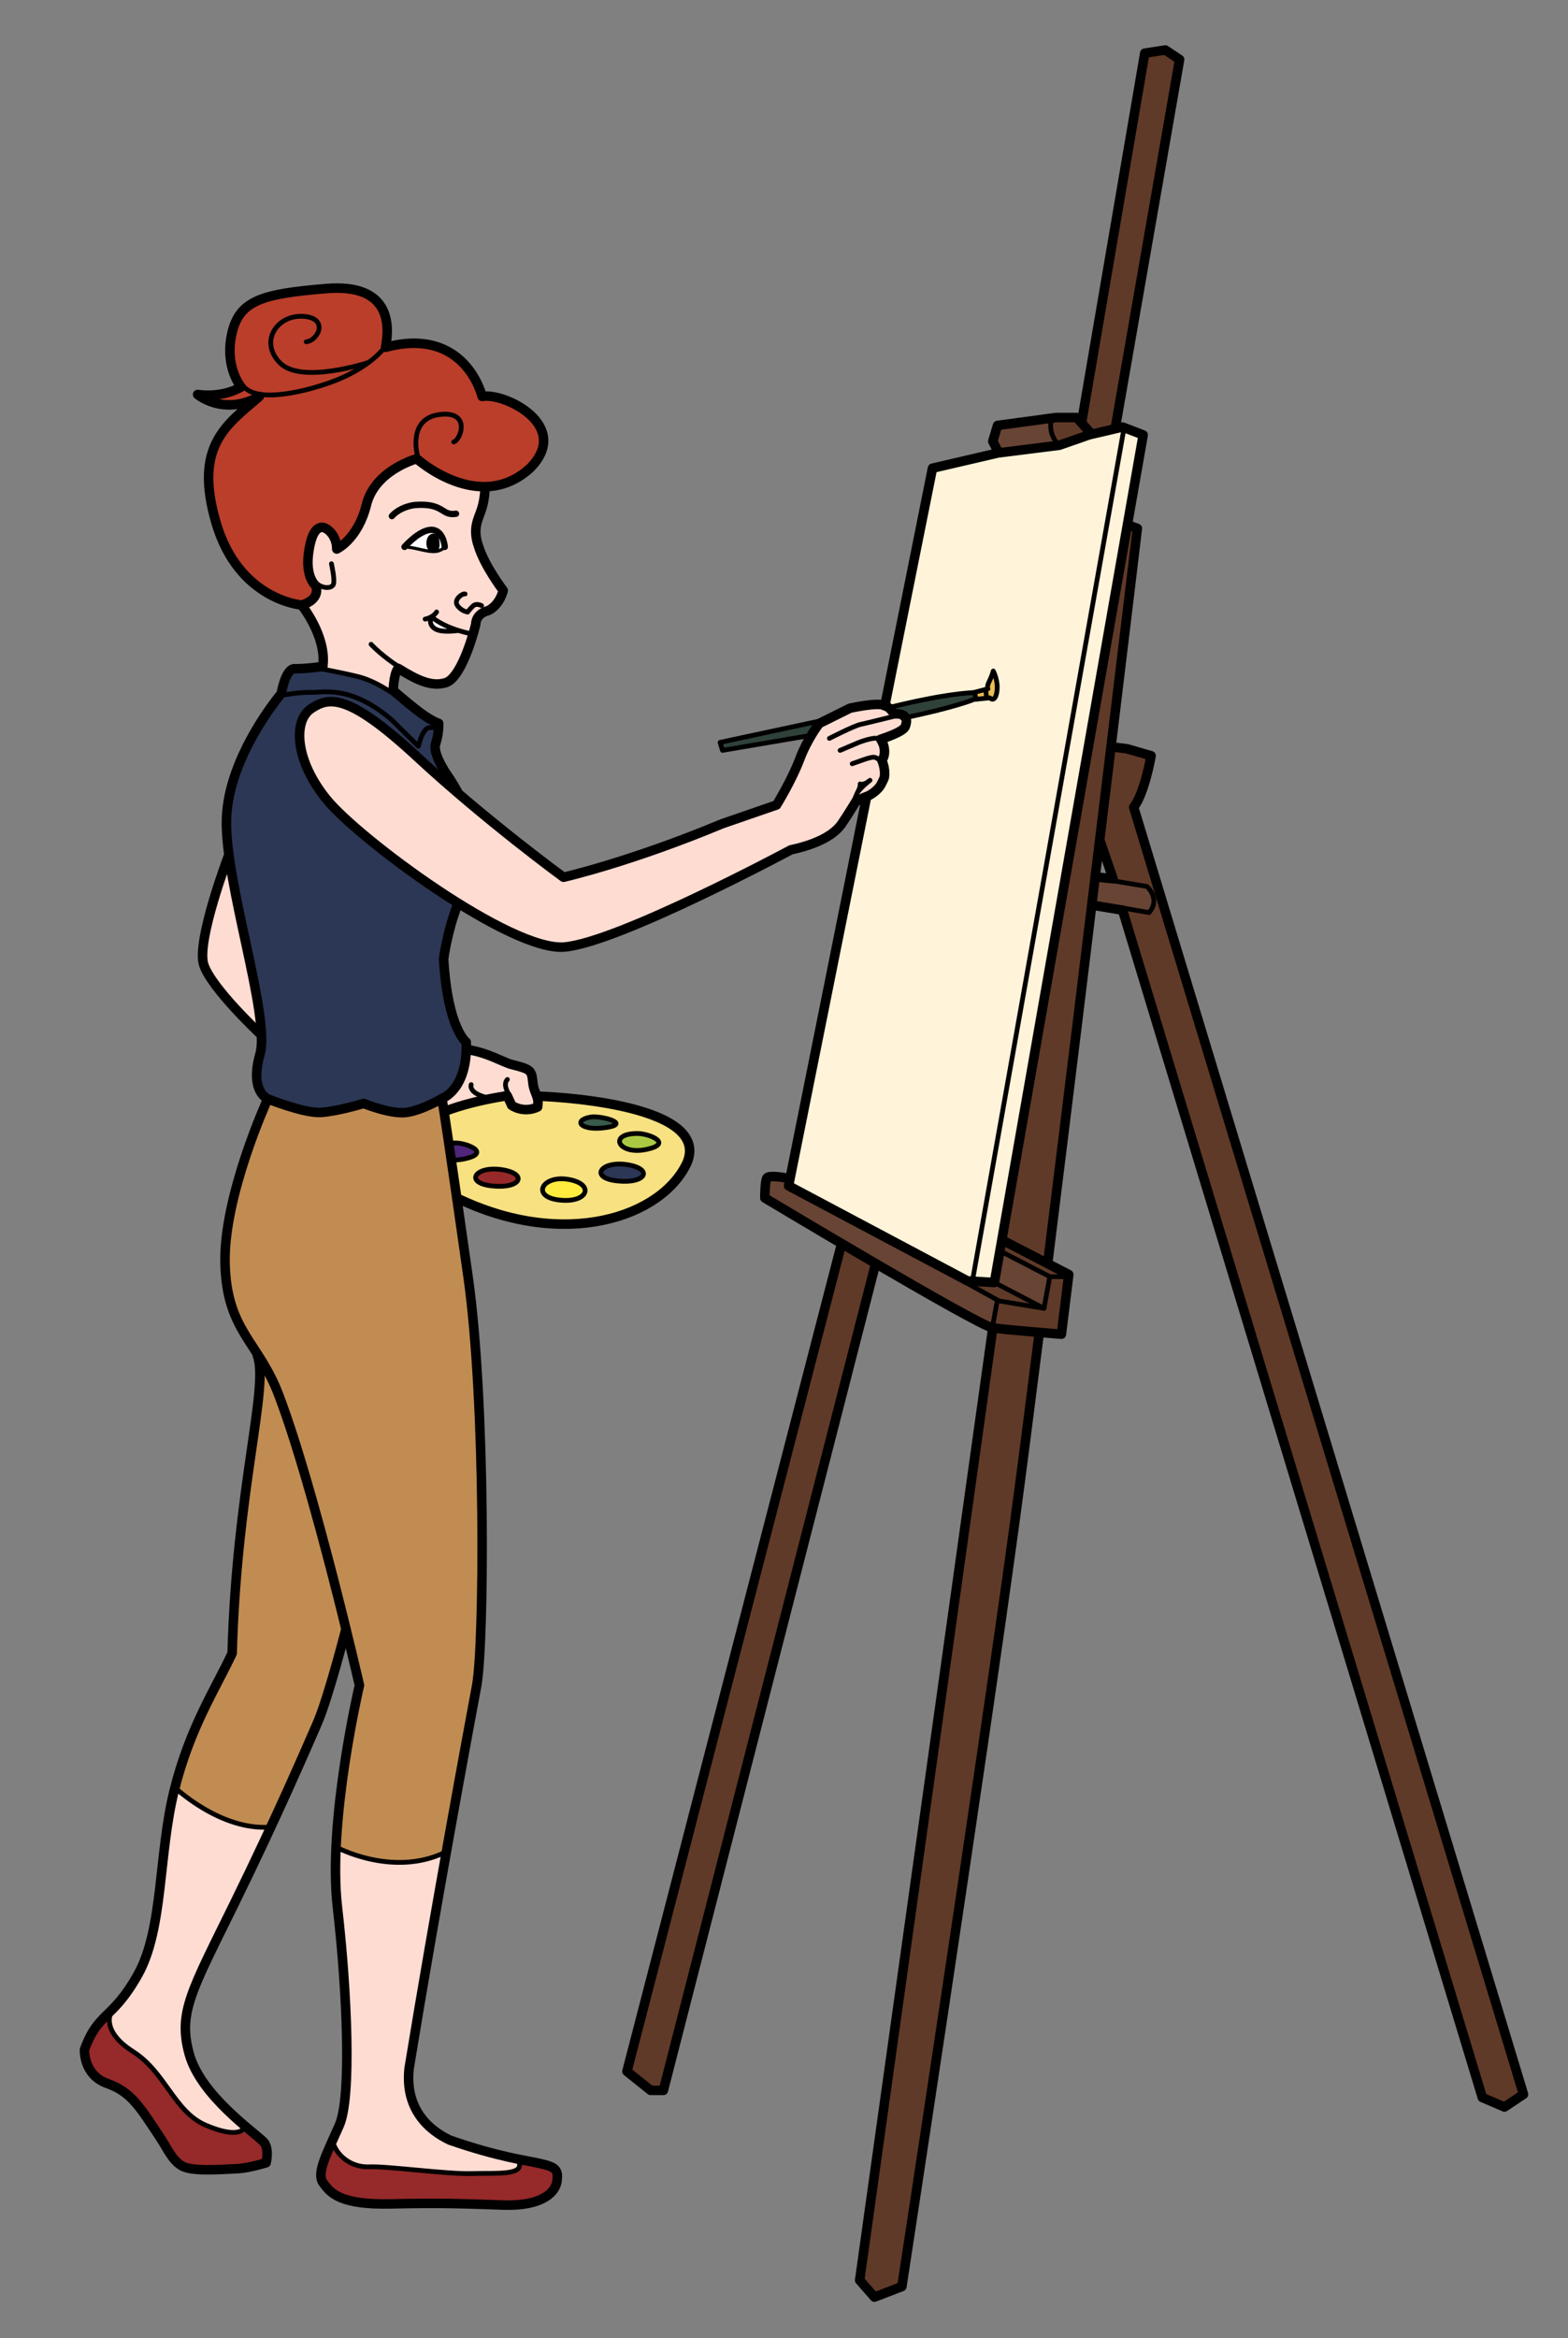<?xml version="1.0" encoding="UTF-8" standalone="no"?>
<!-- Generator: Adobe Illustrator 16.0.0, SVG Export Plug-In . SVG Version: 6.00 Build 0)  -->

<svg
   xmlns:dc="http://purl.org/dc/elements/1.1/"
   xmlns:cc="http://creativecommons.org/ns#"
   xmlns:rdf="http://www.w3.org/1999/02/22-rdf-syntax-ns#"
   xmlns:svg="http://www.w3.org/2000/svg"
   xmlns="http://www.w3.org/2000/svg"
   xmlns:sodipodi="http://sodipodi.sourceforge.net/DTD/sodipodi-0.dtd"
   xmlns:inkscape="http://www.inkscape.org/namespaces/inkscape"
   version="1.1"
   id="Layer_1"
   x="0px"
   y="0px"
   width="495.252px"
   height="738.023px"
   viewBox="0 0 495.252 738.023"
   enable-background="new 0 0 495.252 738.023"
   xml:space="preserve"
   inkscape:version="0.48.4 r9939"
   sodipodi:docname="E10_womanpainting.svg"><rect x="0" y="0" width="495.252" height="738.023" fill="#808080" stroke="none"/><defs
     id="defs216" /><sodipodi:namedview
     pagecolor="#ffffff"
     bordercolor="#666666"
     borderopacity="1"
     objecttolerance="10"
     gridtolerance="10"
     guidetolerance="10"
     inkscape:pageopacity="0"
     inkscape:pageshadow="2"
     inkscape:window-width="1276"
     inkscape:window-height="761"
     id="namedview214"
     showgrid="false"
     inkscape:zoom="0.90445527"
     inkscape:cx="182.37085"
     inkscape:cy="519.79106"
     inkscape:window-x="1600"
     inkscape:window-y="18"
     inkscape:window-maximized="0"
     inkscape:current-layer="Layer_1" /><g
     id="g3453"><polygon
       points="344.283,136.479 341.353,133.209 341.692,132.899 361.573,16.779 368.073,15.779 372.573,18.779 352.323,134.779 352.442,135.279 344.433,137.14 "
       id="polygon5"
       style="fill:#603a28" /><path
       d="m 362.913,288.029 c 1.649,-1.83 1.75,-3.61 1.34,-5.05 l 2.17,-0.66 114.77,378.7 -6,4 -7,-3 -113.619,-374.74 0.119,-0.7 8.22,1.45 z"
       id="path7"
       inkscape:connector-curvature="0"
       style="fill:#603a28" /><path
       d="m 358.073,254.779 8.35,27.54 -2.17,0.66 c -0.55,-1.9 -2.01,-3.2 -2.01,-3.2 l -10,-1.67 -0.67,-0.75 -4,-11.58 -0.301,-0.04 c 1.28,-10.53 2.5,-20.61 3.65,-30.04 l 0.65,0.08 4.42,0.55 7.58,2.2 c 10e-4,0 -1.999,11.75 -5.499,16.25 z"
       id="path9"
       inkscape:connector-curvature="0"
       style="fill:#603a28" /><path
       d="m 354.692,286.58 -0.119,0.7 -9,-1.5 -0.73,-0.09 c 0.36,-3 0.73,-5.98 1.08,-8.93 l 0.15,0.02 5.5,0.58 0.67,0.75 10,1.67 c 0,0 1.46,1.3 2.01,3.2 0.41,1.44 0.31,3.22 -1.34,5.05 l -8.221,-1.45 z"
       id="path11"
       inkscape:connector-curvature="0"
       style="fill:#684435" /><polygon
       points="314.073,404.779 307.153,404.37 307.163,404.2 354.913,135.779 355.203,135.02 361.073,137.279 356.083,165.689 316.423,391.399 315.753,395.209 "
       id="polygon13"
       style="fill:#fff3d9" /><path
       d="m 356.573,165.779 2.67,1 c 0,0 -3.42,28.48 -8.32,68.92 -1.15,9.43 -2.37,19.51 -3.65,30.04 -0.439,3.62 -0.89,7.3 -1.35,11.02 -0.35,2.95 -0.72,5.93 -1.08,8.93 -4.49,36.77 -9.439,77.03 -13.92,112.92 l -0.09,0.18 -14.17,-7.35 -0.24,-0.04 39.66,-225.71 0.49,0.09 z"
       id="path15"
       inkscape:connector-curvature="0"
       style="fill:#603a28" /><path
       d="m 344.283,136.479 0.149,0.66 -0.359,0.08 -9.5,3.31 c 0,0 -3.67,-2.92 -2.5,-8.25 l -0.04,-0.29 1.54,-0.21 h 6.5 l 1.279,1.43 2.931,3.27 z"
       id="path17"
       inkscape:connector-curvature="0"
       style="fill:#603a28" /><path
       d="m 337.573,402.279 -2.33,18.83 c 0,0 -3.09,-0.24 -6.99,-0.57 -5.26,-0.44 -12,-1.05 -14.68,-1.43 -0.33,-0.05 -0.971,-0.29 -1.87,-0.7 l 1.87,-0.13 1.34,-7.34 0.29,-0.53 0.37,0.2 14.17,2.33 1.83,-10 h 4.67 l 0.55,-1.06 0.78,0.4 z"
       id="path19"
       inkscape:connector-curvature="0"
       style="fill:#603a28" /><polygon
       points="317.073,395.439 315.753,395.209 316.423,391.399 316.663,391.439 330.833,398.79 336.793,401.879 336.243,402.939 331.573,402.939 "
       id="polygon21"
       style="fill:#603a28" /><path
       d="m 334.573,140.529 -19.311,2.42 -0.02,-0.42 -1.67,-3.25 1.5,-5 16.96,-2.29 0.04,0.29 c -1.169,5.33 2.501,8.25 2.501,8.25 z"
       id="path23"
       inkscape:connector-curvature="0"
       style="fill:#684435" /><path
       d="m 331.573,402.939 -1.83,10 c -4.17,-2.16 -15.67,-8.16 -15.67,-8.16 l 1.68,-9.57 1.32,0.23 14.5,7.5 z"
       id="path25"
       inkscape:connector-curvature="0"
       style="fill:#684435" /><path
       d="m 329.743,412.939 -14.17,-2.33 -0.37,-0.2 -9.29,-5.13 0.06,-0.98 1.181,0.07 6.92,0.41 c -0.001,0 11.499,6 15.669,8.16 z"
       id="path27"
       inkscape:connector-curvature="0"
       style="fill:#603a28" /><path
       d="m 328.253,420.54 -0.05,0.5 c -3.13,24.84 -5.91,46.37 -7.96,61.4 -10.34,75.67 -35.391,239.25 -35.391,239.25 l -8.66,3.329 -4.67,-5.329 42.051,-300.581 c 2.68,0.381 9.42,0.991 14.68,1.431 z"
       id="path29"
       inkscape:connector-curvature="0"
       style="fill:#603a28" /><path
       d="m 354.913,135.779 -47.75,268.42 -0.01,0.17 -1.181,-0.07 -0.399,-0.02 -56.5,-30 0.449,-2.24 24.15,-120.36 -0.09,-0.23 c 0.04,-0.02 0.09,-0.04 0.13,-0.05 1.52,-0.51 3.74,-2.28 4.45,-3.59 0.71,-1.31 1.109,-2.3 1.109,-2.3 0,0 0.62,-2.38 -0.77,-5.61 0.939,-0.96 0.979,-2.64 0.74,-3.99 -0.24,-1.35 -1.09,-2.59 -1.09,-2.59 0,0 7.119,-2.17 7.789,-4.04 0.45,-1.26 0.45,-2.17 0.101,-2.8 16.03,-3.34 21.55,-5.72 21.55,-5.72 l 0.43,-0.04 4.591,-0.46 c 0,0 1.609,1.72 2.229,-1.77 0.61,-3.48 -1.12,-6.7 -1.12,-6.7 0,0 -0.38,1.49 -1.27,3.29 -0.9,1.81 -0.41,2.32 -0.41,2.32 l -4.54,1.19 c -9.87,0.54 -23.43,3.9 -26.82,4.77 -0.31,-0.23 -0.689,-0.46 -1.189,-0.66 l 15.029,-74.92 20.74,-4.83 19.311,-2.42 9.5,-3.31 0.359,-0.08 8.01,-1.86 2.131,-0.5 0.63,0.24 -0.289,0.76 z"
       id="path31"
       inkscape:connector-curvature="0"
       style="fill:#fff3d9" /><path
       d="m 314.843,218.49 c -0.62,3.49 -2.229,1.77 -2.229,1.77 l -4.591,0.46 v -0.03 c 0,0 0.45,-1.13 -0.52,-2.1 l 4.54,-1.19 c 0,0 -0.49,-0.51 0.41,-2.32 0.89,-1.8 1.27,-3.29 1.27,-3.29 0,0 1.73,3.219 1.12,6.7 z"
       id="path33"
       inkscape:connector-curvature="0"
       style="fill:#eabf53" /><path
       d="m 305.573,404.279 0.399,0.02 -0.06,0.98 9.29,5.13 -0.29,0.53 -1.34,7.34 -1.87,0.13 c -5.431,-2.47 -20.41,-11.03 -35.13,-19.61 -3.65,-2.13 -7.271,-4.26 -10.74,-6.3 -13.351,-7.85 -24.26,-14.39 -24.26,-14.39 0,0 0,-5.33 0.67,-6.33 0.66,-1 6,0 6,0 l 1.279,0.26 -0.449,2.24 56.501,30 z"
       id="path35"
       inkscape:connector-curvature="0"
       style="fill:#684435" /><path
       d="m 280.683,223.359 c 3.391,-0.87 16.95,-4.23 26.82,-4.77 0.97,0.97 0.52,2.1 0.52,2.1 v 0.03 l -0.43,0.04 c 0,0 -5.52,2.38 -21.55,5.72 -0.5,-0.9 -1.72,-1.23 -3.33,-1.19 -0.82,-0.289 -0.99,-1.14 -2.03,-1.93 z"
       id="path37"
       inkscape:connector-curvature="0"
       style="fill:#2f423a" /><path
       d="m 276.573,398.799 -67.051,260.98 h -4 l -7.5,-6 67.801,-261.25 0.01,-0.03 c 3.47,2.041 7.09,4.17 10.74,6.3 z"
       id="path39"
       inkscape:connector-curvature="0"
       style="fill:#603a28" /><path
       d="m 274.323,246.649 c -1.631,1.2 -2.521,0.84 -2.641,0.79 0.03,0.09 0.17,0.67 -0.72,2.47 -0.04,0.08 -0.07,0.15 -0.11,0.22 0.931,-1.37 2.641,-2.819 3.471,-3.48 z m 6.36,-23.29 c 1.04,0.79 1.21,1.64 2.03,1.93 1.61,-0.04 2.83,0.29 3.33,1.19 0.35,0.63 0.35,1.54 -0.101,2.8 -0.67,1.87 -7.789,4.04 -7.789,4.04 0,0 0.85,1.24 1.09,2.59 0.239,1.35 0.199,3.03 -0.74,3.99 1.39,3.23 0.77,5.61 0.77,5.61 0,0 -0.399,0.99 -1.109,2.3 -0.71,1.31 -2.931,3.08 -4.45,3.59 -0.04,0.01 -0.09,0.03 -0.13,0.05 -1.48,0.53 -3.271,1.56 -3.271,1.56 0,0 -2.29,3.81 -4.39,6.91 -2.1,3.1 -6.71,6.28 -16.11,8.3 0,0 -54.489,29.23 -71.55,30.68 -7.3,0.62 -20.26,-5.56 -33.48,-13.8 -17.64,-10.98 -35.76,-25.63 -41.53,-32.69 -10.11,-12.33 -10.7,-24.86 -5.07,-28.68 5.63,-3.81 11.68,-5.12 33.53,15.11 4.23,3.92 8.55,7.74 12.78,11.36 17.6,15.1 33.49,26.68 33.49,26.68 0,0 21.171,-4.81 50.08,-16.87 l 17.21,-5.94 c 0,0 4.75,-7.68 7.311,-14.44 1.14,-3.04 2.52,-5.63 3.68,-7.56 1.42,-2.37 2.521,-3.74 2.521,-3.74 l 2.63,-1.3 7.06,-3.5 c 0,0 8.271,-1.86 10.74,-0.94 0.1,0.04 0.19,0.07 0.28,0.11 0.498,0.2 0.878,0.43 1.188,0.66 z"
       id="path41"
       inkscape:connector-curvature="0"
       style="fill:#ffdcd2" /><path
       d="m 261.413,227.029 -2.63,1.3 c 0,0 -1.101,1.37 -2.521,3.74 l -28.07,4.76 -0.75,-2.52 33.971,-7.28 z"
       id="path43"
       inkscape:connector-curvature="0"
       style="fill:#2f423a" /><path
       d="m 201.482,357.759 c 3.65,0.04 11.271,3.19 2.7,5.02 -8.939,1.91 -12.309,-5.119 -2.7,-5.02 z"
       id="path45"
       inkscape:connector-curvature="0"
       style="fill:#a9c943" /><path
       d="m 198.022,367.58 c 8.341,1.28 6.181,6.08 -2.92,5.16 -9.099,-0.921 -5.419,-6.43 2.92,-5.16 z"
       id="path47"
       inkscape:connector-curvature="0"
       style="fill:#2b3754" /><path
       d="m 186.513,352.569 c 3.07,-0.56 13.061,2.05 5.021,3.29 -8.052,1.241 -10.811,-2.23 -5.021,-3.29 z"
       id="path49"
       inkscape:connector-curvature="0"
       style="fill:#395b4b" /><path
       d="m 179.593,372.25 c 8.34,1.47 6.19,7.53 -2.92,6.51 -9.1,-1.02 -5.42,-7.981 2.92,-6.51 z"
       id="path51"
       inkscape:connector-curvature="0"
       style="fill:#ffec3e" /><path
       d="m 163.883,681.509 c 2.83,0.58 5.04,0.96 6.84,1.37 4.96,1.13 5.61,2.021 5.22,5.43 -0.38,3.4 -4.34,8.07 -16.93,7.65 -12.6,-0.41 -19.31,-0.74 -35.53,-0.37 -16.22,0.37 -19.09,-3.49 -21.4,-6.58 -1.86,-2.479 0.05,-7.04 2.9,-13.34 1.36,5.021 6.24,8.47 11.67,8.23 5.75,-0.25 24.62,2.38 32.37,2.13 7.75,-0.25 17,0.75 14.75,-4 l 0.11,-0.52 z"
       id="path53"
       inkscape:connector-curvature="0"
       style="fill:#962929" /><path
       d="m 163.773,682.03 c 2.25,4.75 -7,3.75 -14.75,4 -7.75,0.25 -26.62,-2.38 -32.37,-2.13 -5.43,0.239 -10.31,-3.21 -11.67,-8.23 0.69,-1.54 1.44,-3.18 2.2,-4.92 3.9,-8.88 2.5,-41.82 -0.62,-68.94 -0.66,-5.739 -0.73,-12.189 -0.42,-18.79 l 0.13,0.011 c 0,0 17.5,9.5 34,1.75 l 0.63,0.109 c -3.76,21.101 -8.02,45.48 -11.69,67.94 -1.37,12.75 6.06,19.45 12.94,22.66 9.89,3.42 16.76,5.02 21.73,6.02 l -0.11,0.52 z"
       id="path55"
       inkscape:connector-curvature="0"
       style="fill:#ffdcd2" /><path
       d="m 157.703,346.25 c -5.92,1.02 -11.98,2.52 -17.13,4.48 l -0.33,0.05 c -0.38,-2.45 -0.56,-3.59 -0.56,-3.59 l -0.83,-0.06 c 0.53,-0.29 0.83,-0.47 0.83,-0.47 0,0 7.22,-2.45 7.58,-15.39 l 0.43,0.01 c 6.5,1 11.22,4 13.85,4.67 5.95,1.53 6.36,1.71 6.74,5.56 0.22,2.27 0.91,3.37 1.32,4.61 0.29,0.87 0.44,1.81 0.2,3.28 -4.6,2.1 -8.18,-0.52 -8.18,-0.52 l -1.41,-3.05 -2.51,0.42 z"
       id="path57"
       inkscape:connector-curvature="0"
       style="fill:#ffdcd2" /><path
       d="m 158.453,369.16 c 8.34,1.28 6.18,6.08 -2.92,5.16 -9.1,-0.93 -5.42,-6.43 2.92,-5.16 z"
       id="path59"
       inkscape:connector-curvature="0"
       style="fill:#962929" /><path
       d="m 143.983,360.75 c 3.64,0.04 11.26,3.2 2.7,5.02 -1.58,0.34 -2.97,0.4 -4.16,0.27 -0.28,-1.88 -0.53,-3.61 -0.76,-5.19 l 0.28,-0.01 c 0.58,-0.061 1.22,-0.09 1.94,-0.09 z"
       id="path61"
       inkscape:connector-curvature="0"
       style="fill:#4f267a" /><path
       d="m 143.983,360.75 c -0.72,0 -1.36,0.03 -1.94,0.09 l -0.28,0.01 c -0.68,-4.53 -1.18,-7.84 -1.52,-10.07 l 0.33,-0.05 c 5.15,-1.96 11.21,-3.46 17.13,-4.48 l 2.51,-0.42 1.41,3.05 c 0,0 3.58,2.62 8.18,0.52 0.24,-1.47 0.09,-2.41 -0.2,-3.28 l 0.78,-0.12 c 0,0 54.48,1.62 46.68,20.87 -7.909,17.25 -38.63,27.7 -72.78,11.23 -0.66,-4.57 -1.25,-8.58 -1.76,-12.06 1.19,0.13 2.58,0.07 4.16,-0.27 8.56,-1.82 0.94,-4.98 -2.7,-5.02 z m 60.2,2.029 c 8.57,-1.83 0.95,-4.98 -2.7,-5.02 -9.61,-0.099 -6.24,6.93 2.7,5.02 z m -9.08,9.961 c 9.101,0.92 11.261,-3.88 2.92,-5.16 -8.34,-1.27 -12.02,4.239 -2.92,5.16 z m -3.57,-16.881 c 8.04,-1.24 -1.95,-3.85 -5.021,-3.29 -5.789,1.06 -3.03,4.531 5.021,3.29 z m -14.86,22.9 c 9.11,1.02 11.26,-5.04 2.92,-6.51 -8.34,-1.47 -12.02,5.491 -2.92,6.51 z m -21.14,-4.44 c 9.1,0.92 11.26,-3.88 2.92,-5.16 -8.34,-1.269 -12.02,4.231 -2.92,5.16 z"
       id="path63"
       inkscape:connector-curvature="0"
       style="fill:#f7e181" /><path
       d="m 144.523,199.029 c 0,0 -4.87,0.75 -7,-0.5 -1.85,-1.09 -1.25,-3.02 -1.07,-3.49 l 0.19,-0.06 c 2.41,1.89 5.46,3.16 7.92,3.94 l -0.04,0.11 z"
       id="path65"
       inkscape:connector-curvature="0"
       style="fill:#ffffff" /><path
       d="m 131.713,238.839 c -21.85,-20.23 -27.9,-18.92 -33.53,-15.11 -5.63,3.82 -5.04,16.35 5.07,28.68 5.77,7.06 23.89,21.71 41.53,32.69 l -0.21,0.34 c -3.33,8.38 -4.45,17.21 -4.45,17.21 1.28,22.05 7.14,26.25 7.14,26.25 0.03,0.83 0.03,1.62 0,2.37 -0.36,12.94 -7.58,15.39 -7.58,15.39 0,0 -0.3,0.18 -0.83,0.47 -1.87,1.03 -6.58,3.46 -10.49,3.98 -5,0.67 -13.5,-2.83 -13.5,-2.83 0,0 -8.17,2.5 -13.5,2.83 -5.33,0.33 -16.72,-4.25 -16.72,-4.25 0,0 -0.03,-0.01 -0.09,-0.04 -0.73,-0.33 -5.59,-3.03 -2.45,-14.05 0.46,-1.6 0.59,-3.76 0.47,-6.34 -0.59,-13.37 -7.77,-38.15 -10.23,-56.32 -0.6,-4.38 -0.92,-8.37 -0.81,-11.73 0.61,-18.43 14.8,-36.41 17.01,-39.11 l 0.86,0.13 c 0,0 5.12,-1 8.87,-0.87 3.75,0.12 12.42,-2.42 25.38,8.62 l 8.5,8.38 c 0,0 1.25,-5.75 3.5,-5.88 1.75,-0.09 2.59,-0.04 2.88,-0.02 -0.06,1.2 -0.28,3.1 -0.94,5.15 -1.11,3.47 4.4,10.9 4.4,10.9 0.97,1.53 1.84,2.99 2.62,4.38 l -0.12,0.14 c -4.23,-3.619 -8.55,-7.44 -12.78,-11.36 z"
       id="path67"
       inkscape:connector-curvature="0"
       style="fill:#2b3754" /><path
       d="m 134.133,225.91 c 3.18,2.11 4.42,2.4 4.42,2.4 0,0 0.03,0.5 -0.02,1.32 -0.29,-0.02 -1.13,-0.07 -2.88,0.02 -2.25,0.13 -3.5,5.88 -3.5,5.88 l -8.5,-8.38 c -12.96,-11.04 -21.63,-8.5 -25.38,-8.62 -3.75,-0.13 -8.87,0.87 -8.87,0.87 l -0.86,-0.13 c 0.19,-0.23 0.29,-0.35 0.29,-0.35 0,0 1.27,-7.96 4.26,-7.86 1.59,0.05 3.97,-0.15 5.87,-0.35 l 2.81,0.44 c 0,0 6,1.13 10.94,2.31 4.67,1.12 8.28,3.42 11.19,5.25 l 0.42,-0.66 c 1.07,0.92 6.93,5.959 9.81,7.86 z"
       id="path69"
       inkscape:connector-curvature="0"
       style="fill:#2b3754" /><path
       d="m 137.163,169.97 c 0,0 0.6,3.4 -0.38,2.96 -0.98,-0.44 -0.73,-3.44 0.38,-2.96 z"
       id="path71"
       inkscape:connector-curvature="0" /><path
       d="m 136.783,172.93 c 0.98,0.44 0.38,-2.96 0.38,-2.96 -1.11,-0.48 -1.36,2.52 -0.38,2.96 z m 3.7,-0.31 c -2.96,3.16 -7.33,0.28 -12.72,-0.01 0,0 4.7,-5.4 8.51,-5.38 3.82,0.02 4.21,5.39 4.21,5.39 z"
       id="path73"
       inkscape:connector-curvature="0"
       style="fill:#ffffff" /><path
       d="m 137.523,198.529 c 2.13,1.25 7,0.5 7,0.5 l 0.04,-0.11 c -2.46,-0.78 -5.51,-2.05 -7.92,-3.94 l -0.19,0.06 c -0.18,0.47 -0.78,2.4 1.07,3.49 z m -42.27,-7.579 c 0,0 5.88,-1.3 4.54,-6.02 0,0 -3.42,-2.61 -2.33,-10.41 0.88,-6.4 2.55,-7.88 4.05,-8.08 1.51,-0.2 4.85,2.34 4.85,6.84 0,0 6.69,-3.09 9.38,-14 2.7,-10.92 15.88,-14.49 15.88,-14.49 0,0 9.98,8.99 21.56,8.81 l 0.01,0.42 c 0,0 0,3.09 -0.99,6.37 -0.99,3.27 -3.09,6.15 -1.11,11.89 1.96,6.39 7.85,14.09 7.85,14.09 0,0 -0.98,4.47 -4.71,6.35 0,0 -3.86,0.71 -3.98,4.37 -1.35,5.46 -5.06,17.01 -9.44,18.37 -4.38,1.36 -8.82,-0.62 -15.03,-4.5 0,0 -1.23,0.82 -1.58,6.64 l -0.05,0.3 c 0,0 0.06,0.05 0.17,0.15 l -0.42,0.66 c -2.91,-1.83 -6.52,-4.13 -11.19,-5.25 -4.94,-1.18 -10.94,-2.31 -10.94,-2.31 l -2.81,-0.44 c 1.69,-0.18 2.99,-0.36 2.99,-0.36 1.31,-9.46 -6.7,-19.4 -6.7,-19.4 z m 45.23,-18.33 c 0,0 -0.39,-5.37 -4.21,-5.39 -3.81,-0.02 -8.51,5.38 -8.51,5.38 5.39,0.289 9.76,3.169 12.72,0.01 z"
       id="path75"
       inkscape:connector-curvature="0"
       style="fill:#ffdcd2" /><path
       d="m 121.693,109.279 c -0.18,0.49 -5.15,7.17 -17.8,11.59 -6.93,2.42 -13.79,3.82 -18.79,3.8 -1.13,-0.01 -2.15,-0.09 -3.07,-0.24 -2.46,-0.41 -4.22,-1.33 -5.35,-2.71 l -0.74,0.11 c -1,-1.35 -4.78,-7.24 -2.73,-16.48 2.35,-10.59 9.59,-12.61 29.82,-14.28 19.95,-1.65 20.14,11.06 18.8,18.24 l -0.14,-0.03 z"
       id="path77"
       inkscape:connector-curvature="0"
       style="fill:#ba3e2a" /><path
       d="m 131.623,144.79 c 0,0 -13.18,3.57 -15.88,14.49 -2.69,10.91 -9.38,14 -9.38,14 0,-4.5 -3.34,-7.04 -4.85,-6.84 -1.5,0.2 -3.17,1.68 -4.05,8.08 -1.09,7.8 2.33,10.41 2.33,10.41 1.34,4.72 -4.54,6.02 -4.54,6.02 0,0 -19.79,-1.48 -27,-25.9 -7.2,-24.41 3.36,-30.99 13.65,-39.9 l 0.13,-0.72 c 0.92,0.15 1.94,0.23 3.07,0.24 5,0.02 11.86,-1.38 18.79,-3.8 12.65,-4.42 17.62,-11.1 17.8,-11.59 l 0.14,0.03 c -0.02,0.1 -0.04,0.2 -0.06,0.3 25.32,-6.75 30.5,15.51 30.5,15.51 7.09,-1.31 28.51,9.27 15.1,22.67 -4.63,4.2 -9.54,5.75 -14.19,5.81 -11.58,0.179 -21.56,-8.81 -21.56,-8.81 z"
       id="path79"
       inkscape:connector-curvature="0"
       style="fill:#ba3e2a" /><path
       d="m 109.273,514.11 c 0,0 -5.58,21.83 -9.08,29.83 -2.39,5.46 -7.41,17.119 -14.65,32.72 -14.38,1.17 -27.64,-10.04 -30.29,-12.44 5.01,-19.47 12.89,-31.319 18.06,-42.399 1.46,-52.29 11.71,-84.04 7.96,-94.04 l 0.22,-0.141 c 2.25,3.5 4.54,7.37 6.5,12.521 7.41,19.428 16.18,53.249 21.28,73.949 z"
       id="path81"
       inkscape:connector-curvature="0"
       style="fill:#c18c52" /><path
       d="m 142.523,366.04 c 0.51,3.48 1.1,7.49 1.76,12.06 1.01,6.95 2.19,15.19 3.56,24.86 5.68,40.2 5.13,116.23 2.7,129.16 -1.32,7.03 -5.13,27.57 -9.64,52.77 l -0.63,-0.109 c -16.5,7.75 -34,-1.75 -34,-1.75 l -0.13,-0.011 c 1.13,-24.539 7.39,-51.119 7.39,-51.119 0,0 -1.65,-7.17 -4.26,-17.79 -5.1,-20.7 -13.87,-54.521 -21.28,-73.95 -1.96,-5.15 -4.25,-9.021 -6.5,-12.521 -5.12,-7.979 -10.03,-14.04 -10.41,-28.83 C 70.533,377.53 84.503,347 84.503,347 l 0.05,-0.18 c 0.06,0.03 0.09,0.04 0.09,0.04 0,0 11.39,4.58 16.72,4.25 5.33,-0.33 13.5,-2.83 13.5,-2.83 0,0 8.5,3.5 13.5,2.83 3.91,-0.52 8.62,-2.95 10.49,-3.98 l 0.83,0.06 c 0,0 0.18,1.14 0.56,3.59 0.34,2.23 0.84,5.54 1.52,10.07 0.23,1.58 0.48,3.31 0.76,5.19 z"
       id="path83"
       inkscape:connector-curvature="0"
       style="fill:#c18c52" /><path
       d="m 34.943,635.44 -0.46,-0.221 c 2.48,-2.439 5.39,-5.439 9.06,-11.96 8.1,-14.399 6.48,-38.149 11.48,-58.149 0.07,-0.301 0.15,-0.601 0.23,-0.891 2.65,2.4 15.91,13.61 30.29,12.44 -3.38,7.26 -7.23,15.38 -11.52,24.12 -13.5,27.5 -17.86,34.42 -14.26,47.47 2.59,9.38 11.92,17.95 18.13,23.2 l -1.12,0.58 c 0,0 -1.75,3 -11.75,-1.25 -10,-4.25 -12.75,-16.75 -23,-23.25 -9.26,-5.869 -7.5,-11.129 -7.08,-12.089 z"
       id="path85"
       inkscape:connector-curvature="0"
       style="fill:#ffdcd2" /><path
       d="m 82.573,326.43 -0.26,0.01 c 0,0 -15.53,-14.52 -17.96,-21.94 -2.42,-7.41 7.81,-34.37 7.81,-34.37 l 0.18,-0.02 c 2.46,18.169 9.64,42.95 10.23,56.32 z"
       id="path87"
       inkscape:connector-curvature="0"
       style="fill:#ffdcd2" /><path
       d="m 62.413,124.509 c 8.47,1.11 13.76,-2.38 13.76,-2.38 0,0 -0.09,-0.1 -0.23,-0.3 l 0.74,-0.11 c 1.13,1.38 2.89,2.3 5.35,2.71 l -0.13,0.72 c -11.38,6.29 -19.49,-0.64 -19.49,-0.64 z"
       id="path89"
       inkscape:connector-curvature="0"
       style="fill:#ba3e2a" /><path
       d="m 34.943,635.44 c -0.42,0.96 -2.18,6.22 7.08,12.09 10.25,6.5 13,19 23,23.25 10,4.25 11.75,1.25 11.75,1.25 l 1.12,-0.58 c 2.43,2.05 4.39,3.6 5.27,4.479 2.04,2.04 0.9,6.681 0.9,6.681 0,0 -5.52,1.71 -9,1.87 -6.19,0.279 -14.6,0.96 -17.7,-0.931 -3.1,-1.899 -4.47,-5.43 -6.83,-8.97 -6.3,-9.45 -9,-14.29 -16.65,-16.99 -7.65,-2.7 -7.2,-10.689 -7.2,-10.689 2.4,-6.58 4.8,-8.73 7.8,-11.681 l 0.46,0.221 z"
       id="path91"
       inkscape:connector-curvature="0"
       style="fill:#962929" /><g
       id="line_9_"><path
         id="path94"
         d="m 124.199,217.605 c 0.356,-5.825 1.584,-6.638 1.584,-6.638 6.21,3.871 10.647,5.852 15.028,4.494 4.381,-1.356 8.093,-12.908 9.44,-18.367 0.119,-3.664 3.978,-4.371 3.978,-4.371 3.729,-1.879 4.711,-6.35 4.711,-6.35 0,0 -5.892,-7.696 -7.849,-14.096 -1.979,-5.736 0.124,-8.611 1.113,-11.889 0.989,-3.278 0.989,-6.362 0.989,-6.362"
         stroke-miterlimit="10"
         inkscape:connector-curvature="0"
         style="fill:none;stroke:#000000;stroke-width:3;stroke-linecap:round;stroke-linejoin:round;stroke-miterlimit:10" /><path
         id="path96"
         d="m 95.256,190.956 c 0,0 5.879,-1.308 4.532,-6.02 0,0 -3.414,-2.615 -2.325,-10.416 0.878,-6.393 2.546,-7.874 4.054,-8.076 1.51,-0.201 4.844,2.334 4.844,6.839 0,0 6.694,-3.088 9.386,-14.005 2.693,-10.918 15.875,-14.487 15.875,-14.487 0,0 19.6,17.649 35.754,3.005 13.405,-13.402 -8.009,-23.984 -15.098,-22.672 0,0 -5.188,-22.263 -30.508,-15.507 1.4,-7.125 1.496,-20.213 -18.737,-18.542 -20.233,1.671 -27.469,3.685 -29.818,14.28 -2.348,10.596 2.953,16.773 2.953,16.773 0,0 -5.283,3.497 -13.752,2.384 0,0 8.111,6.934 19.491,0.639 -10.299,8.916 -20.854,15.491 -13.65,39.906 7.204,24.416 26.999,25.899 26.999,25.899 0,0 8.011,9.936 6.701,19.398"
         stroke-miterlimit="10"
         inkscape:connector-curvature="0"
         style="fill:none;stroke:#000000;stroke-width:3;stroke-linecap:round;stroke-linejoin:round;stroke-miterlimit:10" /><path
         id="path98"
         d="m 116.275,114.437 c 0,0 -20.987,6.899 -27.771,0.174 -6.782,-6.726 -0.999,-15.292 7.238,-14.771 8.237,0.521 4.751,7.66 0.987,8.037"
         stroke-miterlimit="10"
         inkscape:connector-curvature="0"
         style="fill:none;stroke:#000000;stroke-width:1.5;stroke-linecap:round;stroke-linejoin:round;stroke-miterlimit:10" /><path
         id="path100"
         d="m 121.697,109.28 c -0.184,0.494 -5.153,7.168 -17.806,11.59 -6.924,2.419 -13.787,3.822 -18.785,3.802 -4.134,-0.017 -6.863,-1.044 -8.425,-2.945"
         stroke-miterlimit="10"
         inkscape:connector-curvature="0"
         style="fill:none;stroke:#000000;stroke-width:1.5;stroke-linecap:round;stroke-linejoin:round;stroke-miterlimit:10" /><path
         id="path102"
         d="m 131.827,143.629 c 0,0 -3.127,-11.443 6.922,-12.78 10.05,-1.338 6.911,7.896 4.553,8.653"
         stroke-miterlimit="10"
         inkscape:connector-curvature="0"
         style="fill:none;stroke:#000000;stroke-width:1.5;stroke-linecap:round;stroke-linejoin:round;stroke-miterlimit:10" /><path
         id="path104"
         d="m 144.026,162.153 c -4.75,0.75 -3.625,-3.5 -13.125,-2.75 -5,0.75 -7.125,3.5 -7.125,3.5"
         stroke-miterlimit="10"
         inkscape:connector-curvature="0"
         style="fill:none;stroke:#000000;stroke-width:2;stroke-linecap:round;stroke-linejoin:round;stroke-miterlimit:10" /><path
         id="path106"
         d="m 140.479,172.62 c 0,0 -0.389,-5.371 -4.202,-5.39 -3.812,-0.019 -8.514,5.381 -8.514,5.381"
         stroke-miterlimit="10"
         inkscape:connector-curvature="0"
         style="fill:none;stroke:#000000;stroke-width:2;stroke-linecap:round;stroke-linejoin:round;stroke-miterlimit:10" /><path
         id="path108"
         d="m 127.763,172.611 c 5.389,0.292 9.764,3.167 12.716,0.009"
         stroke-miterlimit="10"
         inkscape:connector-curvature="0"
         style="fill:none;stroke:#000000;stroke-linecap:round;stroke-linejoin:round;stroke-miterlimit:10" /><path
         id="path110"
         d="m 137.163,169.969 c -1.109,-0.475 -1.364,2.527 -0.382,2.965 0.986,0.44 0.382,-2.965 0.382,-2.965 z"
         stroke-miterlimit="10"
         inkscape:connector-curvature="0"
         style="fill:none;stroke:#000000;stroke-width:3;stroke-linecap:round;stroke-linejoin:round;stroke-miterlimit:10" /><path
         id="path112"
         d="m 152.114,191.153 c 0,0 -1.639,-0.888 -2.672,0.078 -1.032,0.967 -1.731,1.945 -1.731,1.945 0,0 -1.993,-0.233 -3.265,-2.108 -1.273,-1.877 1.796,-3.943 2.451,-3.589"
         stroke-miterlimit="10"
         inkscape:connector-curvature="0"
         style="fill:none;stroke:#000000;stroke-width:1.5;stroke-linecap:round;stroke-linejoin:round;stroke-miterlimit:10" /><path
         id="path114"
         d="m 134.276,195.403 c 0,0 2.375,-0.375 3.625,-2.25"
         stroke-miterlimit="10"
         inkscape:connector-curvature="0"
         style="fill:none;stroke:#000000;stroke-width:1.5;stroke-linecap:round;stroke-linejoin:round;stroke-miterlimit:10" /><path
         id="path116"
         d="m 148.987,200.055 c 0,0 -7.463,-1.247 -12.34,-5.074"
         stroke-miterlimit="10"
         inkscape:connector-curvature="0"
         style="fill:none;stroke:#000000;stroke-width:1.5;stroke-linecap:round;stroke-linejoin:round;stroke-miterlimit:10" /><path
         id="path118"
         d="m 144.526,199.028 c 0,0 -4.875,0.75 -7,-0.5 -2.125,-1.25 -1.5,-3.125 -1.5,-3.125"
         stroke-miterlimit="10"
         inkscape:connector-curvature="0"
         style="fill:none;stroke:#000000;stroke-width:1.5;stroke-linecap:round;stroke-linejoin:round;stroke-miterlimit:10" /><path
         id="path120"
         d="m 104.688,177.924 c 0,0 1.164,5.207 0.62,6.523 -0.543,1.317 -3.215,1.396 -5.164,-0.169"
         stroke-miterlimit="10"
         inkscape:connector-curvature="0"
         style="fill:none;stroke:#000000;stroke-width:1.5;stroke-linecap:round;stroke-linejoin:round;stroke-miterlimit:10" /><path
         id="path122"
         d="m 125.479,210.124 c 0,0 -4.899,-3.163 -8.282,-6.775"
         stroke-miterlimit="10"
         inkscape:connector-curvature="0"
         style="fill:none;stroke:#000000;stroke-width:1.5;stroke-linecap:round;stroke-linejoin:round;stroke-miterlimit:10" /><path
         id="path124"
         d="m 101.957,210.354 c 0,0 -5.861,0.807 -8.86,0.709 -2.998,-0.099 -4.26,7.863 -4.26,7.863 0,0 -16.646,19.466 -17.302,39.455 -0.656,19.989 13.96,62.49 10.568,74.387 -3.392,11.895 2.54,14.09 2.54,14.09 0,0 11.386,4.586 16.719,4.253 5.333,-0.333 13.498,-2.833 13.498,-2.833 0,0 8.502,3.5 13.502,2.833 5,-0.667 11.317,-4.449 11.317,-4.449 0,0 8.094,-2.736 7.586,-17.761 0,0 -5.866,-4.195 -7.144,-26.248 0,0 1.122,-8.826 4.455,-17.211"
         stroke-miterlimit="10"
         inkscape:connector-curvature="0"
         style="fill:none;stroke:#000000;stroke-width:3;stroke-linecap:round;stroke-linejoin:round;stroke-miterlimit:10" /><path
         id="path126"
         d="m 249.809,268.227 c 0,0 -54.487,29.23 -71.544,30.673 -17.056,1.442 -64.916,-34.146 -75.017,-46.483 -10.102,-12.337 -10.692,-24.863 -5.063,-28.681 5.628,-3.817 11.674,-5.12 33.523,15.106 21.849,20.227 46.278,38.037 46.278,38.037 0,0 21.169,-4.81 50.08,-16.869 l 17.203,-5.939 c 0,0 4.753,-7.68 7.31,-14.434 2.557,-6.754 6.207,-11.303 6.207,-11.303 l 9.686,-4.807 c 0,0 8.271,-1.853 10.742,-0.938 2.472,0.915 2.396,2.312 3.5,2.7 2.729,-0.055 4.329,0.919 3.229,3.987 -0.675,1.872 -7.793,4.042 -7.793,4.042 0,0 0.855,1.24 1.093,2.593 0.237,1.352 0.199,3.033 -0.741,3.989 1.395,3.235 0.775,5.612 0.775,5.612 0,0 -0.408,0.987 -1.119,2.299 -0.71,1.311 -2.926,3.081 -4.442,3.594 -1.517,0.514 -3.398,1.609 -3.398,1.609 0,0 -2.293,3.803 -4.396,6.902 -2.103,3.099 -6.708,6.284 -16.113,8.311 z"
         stroke-miterlimit="10"
         inkscape:connector-curvature="0"
         style="fill:none;stroke:#000000;stroke-width:3;stroke-linecap:round;stroke-linejoin:round;stroke-miterlimit:10" /><path
         id="path128"
         d="m 144.61,250.061 c -0.775,-1.393 -1.646,-2.85 -2.621,-4.379 0,0 -5.51,-7.434 -4.396,-10.899 1.114,-3.465 0.963,-6.472 0.963,-6.472 0,0 -1.241,-0.291 -4.424,-2.396 -3.184,-2.105 -9.981,-8.012 -9.981,-8.012"
         stroke-miterlimit="10"
         inkscape:connector-curvature="0"
         style="fill:none;stroke:#000000;stroke-width:3;stroke-linecap:round;stroke-linejoin:round;stroke-miterlimit:10" /><path
         id="path130"
         d="m 101.776,211.153 c 0,0 6,1.125 10.938,2.312 4.938,1.187 8.688,3.688 11.688,5.562"
         stroke-miterlimit="10"
         inkscape:connector-curvature="0"
         style="fill:none;stroke:#000000;stroke-width:1.5;stroke-linecap:round;stroke-linejoin:round;stroke-miterlimit:10" /><path
         d="m 89.401,219.403 c 0,0 5.125,-1 8.875,-0.875 3.75,0.125 12.414,-2.419 25.375,8.625 l 8.5,8.375 c 0,0 1.25,-5.75 3.5,-5.875 2.25,-0.125 3,0 3,0"
         stroke-miterlimit="10"
         id="colar_5_"
         inkscape:connector-curvature="0"
         style="fill:none;stroke:#000000;stroke-width:1.5;stroke-linecap:round;stroke-linejoin:round;stroke-miterlimit:10" /><path
         id="path133"
         d="m 269.603,253.161 c 0,0 0.376,-1.28 1.357,-3.25 0.982,-1.969 0.709,-2.479 0.709,-2.479 0,0 1.063,0.598 3.122,-1.148 0,0 -2.885,2.156 -4.073,4.057"
         stroke-miterlimit="10"
         inkscape:connector-curvature="0"
         style="fill:none;stroke:#000000;stroke-width:1.5;stroke-linecap:round;stroke-linejoin:round;stroke-miterlimit:10" /><path
         id="path135"
         d="m 269.167,241.054 c 5.801,-2.051 6.775,-2.526 7.974,-1.612"
         stroke-miterlimit="10"
         inkscape:connector-curvature="0"
         style="fill:none;stroke:#000000;stroke-width:1.5;stroke-linecap:round;stroke-linejoin:round;stroke-miterlimit:10" /><path
         id="path137"
         d="m 265.338,236.839 5.854,-2.485 c 0,0 4.585,-1.824 6.251,-1.241"
         stroke-miterlimit="10"
         inkscape:connector-curvature="0"
         style="fill:none;stroke:#000000;stroke-width:1.5;stroke-linecap:round;stroke-linejoin:round;stroke-miterlimit:10" /><path
         id="path139"
         d="m 261.965,233.05 c 0,0 7.755,-3.963 9.771,-4.397 2.015,-0.434 11.142,-2.697 11.142,-2.697"
         stroke-miterlimit="10"
         inkscape:connector-curvature="0"
         style="fill:none;stroke:#000000;stroke-width:1.5;stroke-linecap:round;stroke-linejoin:round;stroke-miterlimit:10" /><polyline
         id="polyline141"
         points="   257.032,231.944 228.19,236.834 227.439,234.309 261.866,226.933  "
         stroke-miterlimit="10"
         style="fill:none;stroke:#000000;stroke-width:1.5;stroke-linecap:round;stroke-linejoin:round;stroke-miterlimit:10" /><path
         id="path143"
         d="m 279.88,223.569 c 0,0 16.259,-4.352 27.618,-4.979 l 4.542,-1.185 c 0,0 -0.484,-0.516 0.408,-2.321 0.892,-1.805 1.276,-3.294 1.276,-3.294 0,0 1.728,3.226 1.113,6.707 -0.613,3.482 -2.226,1.762 -2.226,1.762 l -5.02,0.502 c 0,0 -5.75,2.48 -22.539,5.932"
         stroke-miterlimit="10"
         inkscape:connector-curvature="0"
         style="fill:none;stroke:#000000;stroke-width:1.5;stroke-linecap:round;stroke-linejoin:round;stroke-miterlimit:10" /><path
         id="path145"
         d="m 308.027,220.694 c 0,0 0.441,-1.127 -0.529,-2.104"
         stroke-miterlimit="10"
         inkscape:connector-curvature="0"
         style="fill:none;stroke:#000000;stroke-width:1.5;stroke-linecap:round;stroke-linejoin:round;stroke-miterlimit:10" /><line
         id="line147"
         y2="217.944"
         x2="311.36"
         y1="220.194"
         x1="311.61"
         stroke-miterlimit="10"
         style="fill:none;stroke:#000000;stroke-width:1.5;stroke-linecap:round;stroke-linejoin:round;stroke-miterlimit:10" /><path
         id="path149"
         d="m 84.502,347 c 0,0 -13.972,30.534 -13.419,51.813 0.554,21.28 10.465,24.481 16.905,41.351 11.217,29.385 25.543,91.742 25.543,91.742 0,0 -10.079,42.795 -6.966,69.912 3.113,27.117 4.514,60.055 0.621,68.932 -3.894,8.877 -7.41,15.176 -5.102,18.266 2.309,3.092 5.175,6.951 21.396,6.582 16.221,-0.369 22.934,-0.045 35.528,0.369 12.593,0.412 16.55,-4.25 16.937,-7.654 0.389,-3.404 -0.266,-4.295 -5.227,-5.43 -4.96,-1.137 -13.061,-2.025 -28.57,-7.385 -6.873,-3.217 -14.302,-9.91 -12.933,-22.66 8.06,-49.309 18.902,-107.791 21.327,-120.719 2.425,-12.928 2.981,-88.951 -2.705,-129.158 -5.686,-40.21 -8.159,-55.771 -8.159,-55.771"
         stroke-miterlimit="10"
         inkscape:connector-curvature="0"
         style="fill:none;stroke:#000000;stroke-width:3;stroke-linecap:round;stroke-linejoin:round;stroke-miterlimit:10" /><path
         id="path151"
         d="m 106.276,583.029 c 0,0 17.5,9.5 34,1.75"
         stroke-miterlimit="10"
         inkscape:connector-curvature="0"
         style="fill:none;stroke:#000000;stroke-width:1.5;stroke-linecap:round;stroke-linejoin:round;stroke-miterlimit:10" /><path
         id="path153"
         d="m 104.776,674.779 c 1,5.5 6.125,9.375 11.875,9.125 5.75,-0.25 24.625,2.375 32.375,2.125 7.75,-0.25 17,0.75 14.75,-4"
         stroke-miterlimit="10"
         inkscape:connector-curvature="0"
         style="fill:none;stroke:#000000;stroke-width:1.5;stroke-linecap:round;stroke-linejoin:round;stroke-miterlimit:10" /><path
         id="path155"
         d="m 81.276,427.779 c 3.75,10 -6.5,41.75 -7.959,94.043 -5.25,11.25 -13.291,23.291 -18.291,43.291 -5,20 -3.384,43.752 -11.484,58.152 -8.1,14.4 -12.47,11.604 -16.857,23.643 0,0 -0.45,7.986 7.2,10.688 7.649,2.699 10.35,7.537 16.649,16.986 2.362,3.543 3.725,7.07 6.829,8.967 3.104,1.895 11.509,1.215 17.696,0.934 3.48,-0.158 9,-1.869 9,-1.869 0,0 1.143,-4.639 -0.9,-6.682 -3.149,-3.148 -19.8,-14.625 -23.399,-27.674 -3.601,-13.051 0.767,-19.979 14.267,-47.479 13.5,-27.5 22.666,-48.834 26.166,-56.834 3.5,-8 9.084,-29.834 9.084,-29.834"
         stroke-miterlimit="10"
         inkscape:connector-curvature="0"
         style="fill:none;stroke:#000000;stroke-width:3;stroke-linecap:round;stroke-linejoin:round;stroke-miterlimit:10" /><path
         id="path157"
         d="m 54.776,563.779 c 0,0 14.75,14.25 30.875,12.875"
         stroke-miterlimit="10"
         inkscape:connector-curvature="0"
         style="fill:none;stroke:#000000;stroke-width:1.5;stroke-linecap:round;stroke-linejoin:round;stroke-miterlimit:10" /><path
         d="m 35.026,635.279 c 0,0 -3.25,5.75 7,12.25 10.25,6.5 13,19 23,23.25 10,4.25 11.75,1.25 11.75,1.25"
         stroke-miterlimit="10"
         id="a_7_"
         inkscape:connector-curvature="0"
         style="fill:none;stroke:#000000;stroke-width:1.5;stroke-linecap:round;stroke-linejoin:round;stroke-miterlimit:10" /><path
         id="path160"
         d="m 72.166,270.132 c 0,0 -10.235,26.956 -7.812,34.373 2.425,7.417 17.958,21.934 17.958,21.934"
         stroke-miterlimit="10"
         inkscape:connector-curvature="0"
         style="fill:none;stroke:#000000;stroke-width:3;stroke-linecap:round;stroke-linejoin:round;stroke-miterlimit:10" /><path
         id="path162"
         d="m 147.691,331.279 c 6.5,1 11.226,4.003 13.851,4.677 5.953,1.527 6.365,1.709 6.738,5.557 0.375,3.848 2.11,4.322 1.521,7.89 -4.599,2.099 -8.182,-0.521 -8.182,-0.521 l -1.401,-3.047 -2.515,0.418 c -5.917,1.018 -11.984,2.523 -17.13,4.483"
         stroke-miterlimit="10"
         inkscape:connector-curvature="0"
         style="fill:none;stroke:#000000;stroke-width:3;stroke-linecap:round;stroke-linejoin:round;stroke-miterlimit:10" /><path
         id="path164"
         d="m 144.281,378.107 c 34.147,16.461 64.875,6.018 72.778,-11.231 7.802,-19.256 -46.675,-20.874 -46.675,-20.874"
         stroke-miterlimit="10"
         inkscape:connector-curvature="0"
         style="fill:none;stroke:#000000;stroke-width:3;stroke-linecap:round;stroke-linejoin:round;stroke-miterlimit:10" /><path
         id="path166"
         d="m 148.826,342.333 c 0,0 -1.219,2.837 5.986,4.323"
         stroke-miterlimit="10"
         inkscape:connector-curvature="0"
         style="fill:none;stroke:#000000;stroke-width:1.5;stroke-linecap:round;stroke-linejoin:round;stroke-miterlimit:10" /><path
         id="path168"
         d="m 160.613,345.221 c 0,0 -1.905,-2.939 -0.353,-4.514"
         stroke-miterlimit="10"
         inkscape:connector-curvature="0"
         style="fill:none;stroke:#000000;stroke-width:1.5;stroke-linecap:round;stroke-linejoin:round;stroke-miterlimit:10" /><path
         id="path170"
         d="m 186.512,352.574 c 3.072,-0.563 13.063,2.054 5.02,3.291 -8.047,1.237 -10.809,-2.23 -5.02,-3.291 z"
         stroke-miterlimit="10"
         inkscape:connector-curvature="0"
         style="fill:none;stroke:#000000;stroke-width:1.5;stroke-linecap:round;stroke-linejoin:round;stroke-miterlimit:10" /><path
         id="path172"
         d="m 201.485,357.763 c 3.643,0.04 11.267,3.191 2.7,5.021 -8.943,1.91 -12.317,-5.126 -2.7,-5.021 z"
         stroke-miterlimit="10"
         inkscape:connector-curvature="0"
         style="fill:none;stroke:#000000;stroke-width:1.5;stroke-linecap:round;stroke-linejoin:round;stroke-miterlimit:10" /><path
         id="path174"
         d="m 198.025,367.584 c 8.338,1.273 6.179,6.08 -2.921,5.156 -9.099,-0.922 -5.416,-6.43 2.921,-5.156 z"
         stroke-miterlimit="10"
         inkscape:connector-curvature="0"
         style="fill:none;stroke:#000000;stroke-width:1.5;stroke-linecap:round;stroke-linejoin:round;stroke-miterlimit:10" /><path
         id="path176"
         d="m 179.594,372.253 c 8.34,1.468 6.185,7.526 -2.918,6.51 -9.102,-1.017 -5.423,-7.978 2.918,-6.51 z"
         stroke-miterlimit="10"
         inkscape:connector-curvature="0"
         style="fill:none;stroke:#000000;stroke-width:1.5;stroke-linecap:round;stroke-linejoin:round;stroke-miterlimit:10" /><path
         id="path178"
         d="m 158.453,369.164 c 8.337,1.274 6.179,6.081 -2.921,5.157 -9.1,-0.924 -5.418,-6.432 2.921,-5.157 z"
         stroke-miterlimit="10"
         inkscape:connector-curvature="0"
         style="fill:none;stroke:#000000;stroke-width:1.5;stroke-linecap:round;stroke-linejoin:round;stroke-miterlimit:10" /><path
         id="path180"
         d="m 142.043,360.844 c 0.576,-0.064 1.222,-0.096 1.939,-0.088 3.642,0.039 11.265,3.191 2.699,5.02 -1.606,0.344 -3.033,0.397 -4.237,0.257"
         stroke-miterlimit="10"
         inkscape:connector-curvature="0"
         style="fill:none;stroke:#000000;stroke-width:1.5;stroke-linecap:round;stroke-linejoin:round;stroke-miterlimit:10" /><polyline
         id="polyline182"
         points="   341.697,132.903 361.572,16.778 368.072,15.778 372.572,18.778 352.322,134.778  "
         stroke-miterlimit="10"
         style="fill:none;stroke:#000000;stroke-width:3;stroke-linecap:round;stroke-linejoin:round;stroke-miterlimit:10" /><polyline
         id="polyline184"
         points="   344.281,136.487 340.072,131.778 333.572,131.778 315.072,134.278 313.572,139.278 315.239,142.528  "
         stroke-miterlimit="10"
         style="fill:none;stroke:#000000;stroke-width:3;stroke-linecap:round;stroke-linejoin:round;stroke-miterlimit:10" /><path
         id="path186"
         d="m 334.568,140.532 c 0,0 -3.662,-2.92 -2.496,-8.254"
         stroke-miterlimit="10"
         inkscape:connector-curvature="0"
         style="fill:none;stroke:#000000;stroke-width:1.5;stroke-linecap:round;stroke-linejoin:round;stroke-miterlimit:10" /><polyline
         id="polyline188"
         points="   279.473,222.792 294.526,147.778 315.264,142.955 334.568,140.532 344.073,137.224 354.572,134.778 361.072,137.278    314.072,404.779 305.572,404.279 249.072,374.278 273.674,251.685  "
         stroke-miterlimit="10"
         style="fill:none;stroke:#000000;stroke-width:3;stroke-linecap:round;stroke-linejoin:round;stroke-miterlimit:10" /><line
         id="line190"
         y2="404.199"
         x2="307.16"
         y1="135.78"
         x1="354.91"
         stroke-miterlimit="10"
         style="fill:none;stroke:#000000;stroke-width:1.5;stroke-linecap:round;stroke-linejoin:round;stroke-miterlimit:10" /><path
         id="path192"
         d="m 248.239,371.778 c 0,0 -5.333,-1 -6,0 -0.667,1 -0.667,6.333 -0.667,6.333 0,0 67.333,40.334 72,41 4.667,0.668 21.667,2 21.667,2 l 2.333,-18.832 -20.914,-10.834"
         stroke-miterlimit="10"
         inkscape:connector-curvature="0"
         style="fill:none;stroke:#000000;stroke-width:3;stroke-linecap:round;stroke-linejoin:round;stroke-miterlimit:10" /><polyline
         id="polyline194"
         points="   305.908,405.279 315.575,410.613 329.742,412.945 331.575,402.945 336.242,402.945  "
         stroke-miterlimit="10"
         style="fill:none;stroke:#000000;stroke-width:1.5;stroke-linecap:round;stroke-linejoin:round;stroke-miterlimit:10" /><line
         id="line196"
         y2="410.945"
         x2="314.908"
         y1="418.279"
         x1="313.575"
         stroke-miterlimit="10"
         style="fill:none;stroke:#000000;stroke-width:1.5;stroke-linecap:round;stroke-linejoin:round;stroke-miterlimit:10" /><path
         id="path198"
         d="m 314.072,404.779 c 0,0 11.504,6 15.67,8.166"
         stroke-miterlimit="10"
         inkscape:connector-curvature="0"
         style="fill:none;stroke:#000000;stroke-width:1.5;stroke-linecap:round;stroke-linejoin:round;stroke-miterlimit:10" /><line
         id="line200"
         y2="395.445"
         x2="317.075"
         y1="402.945"
         x1="331.575"
         stroke-miterlimit="10"
         style="fill:none;stroke:#000000;stroke-width:1.5;stroke-linecap:round;stroke-linejoin:round;stroke-miterlimit:10" /><path
         id="path202"
         d="m 356.573,165.778 2.667,1 c 0,0.001 -15.922,132.599 -28.313,231.834"
         stroke-miterlimit="10"
         inkscape:connector-curvature="0"
         style="fill:none;stroke:#000000;stroke-width:3;stroke-linecap:round;stroke-linejoin:round;stroke-miterlimit:10" /><path
         id="path204"
         d="m 328.204,421.042 c -3.133,24.842 -5.91,46.367 -7.964,61.402 -10.333,75.668 -35.383,239.244 -35.383,239.244 l -8.666,3.334 -4.667,-5.334 42.048,-300.578"
         stroke-miterlimit="10"
         inkscape:connector-curvature="0"
         style="fill:none;stroke:#000000;stroke-width:3;stroke-linecap:round;stroke-linejoin:round;stroke-miterlimit:10" /><polyline
         id="polyline206"
         points="   265.822,392.528 198.023,653.779 205.523,659.779 209.523,659.779 276.572,398.778  "
         stroke-miterlimit="10"
         style="fill:none;stroke:#000000;stroke-width:3;stroke-linecap:round;stroke-linejoin:round;stroke-miterlimit:10" /><path
         id="path208"
         d="m 351.572,235.778 4.417,0.553 7.583,2.197 c 0,0 -2,11.75 -5.5,16.25 l 123.119,406.245 -6,4 -7,-3 -113.619,-374.745 -9,-1.5"
         stroke-miterlimit="10"
         inkscape:connector-curvature="0"
         style="fill:none;stroke:#000000;stroke-width:3;stroke-linecap:round;stroke-linejoin:round;stroke-miterlimit:10" /><polyline
         id="polyline210"
         points="   346.072,276.778 351.572,277.361 347.572,265.778  "
         stroke-miterlimit="10"
         style="fill:none;stroke:#000000;stroke-width:3;stroke-linecap:round;stroke-linejoin:round;stroke-miterlimit:10" /><path
         id="path212"
         d="m 352.242,278.113 10,1.666 c 0,0 4.5,3.999 0.666,8.249 l -8.999,-1.582"
         stroke-miterlimit="10"
         inkscape:connector-curvature="0"
         style="fill:none;stroke:#000000;stroke-width:1.5;stroke-linecap:round;stroke-linejoin:round;stroke-miterlimit:10" /></g></g></svg>